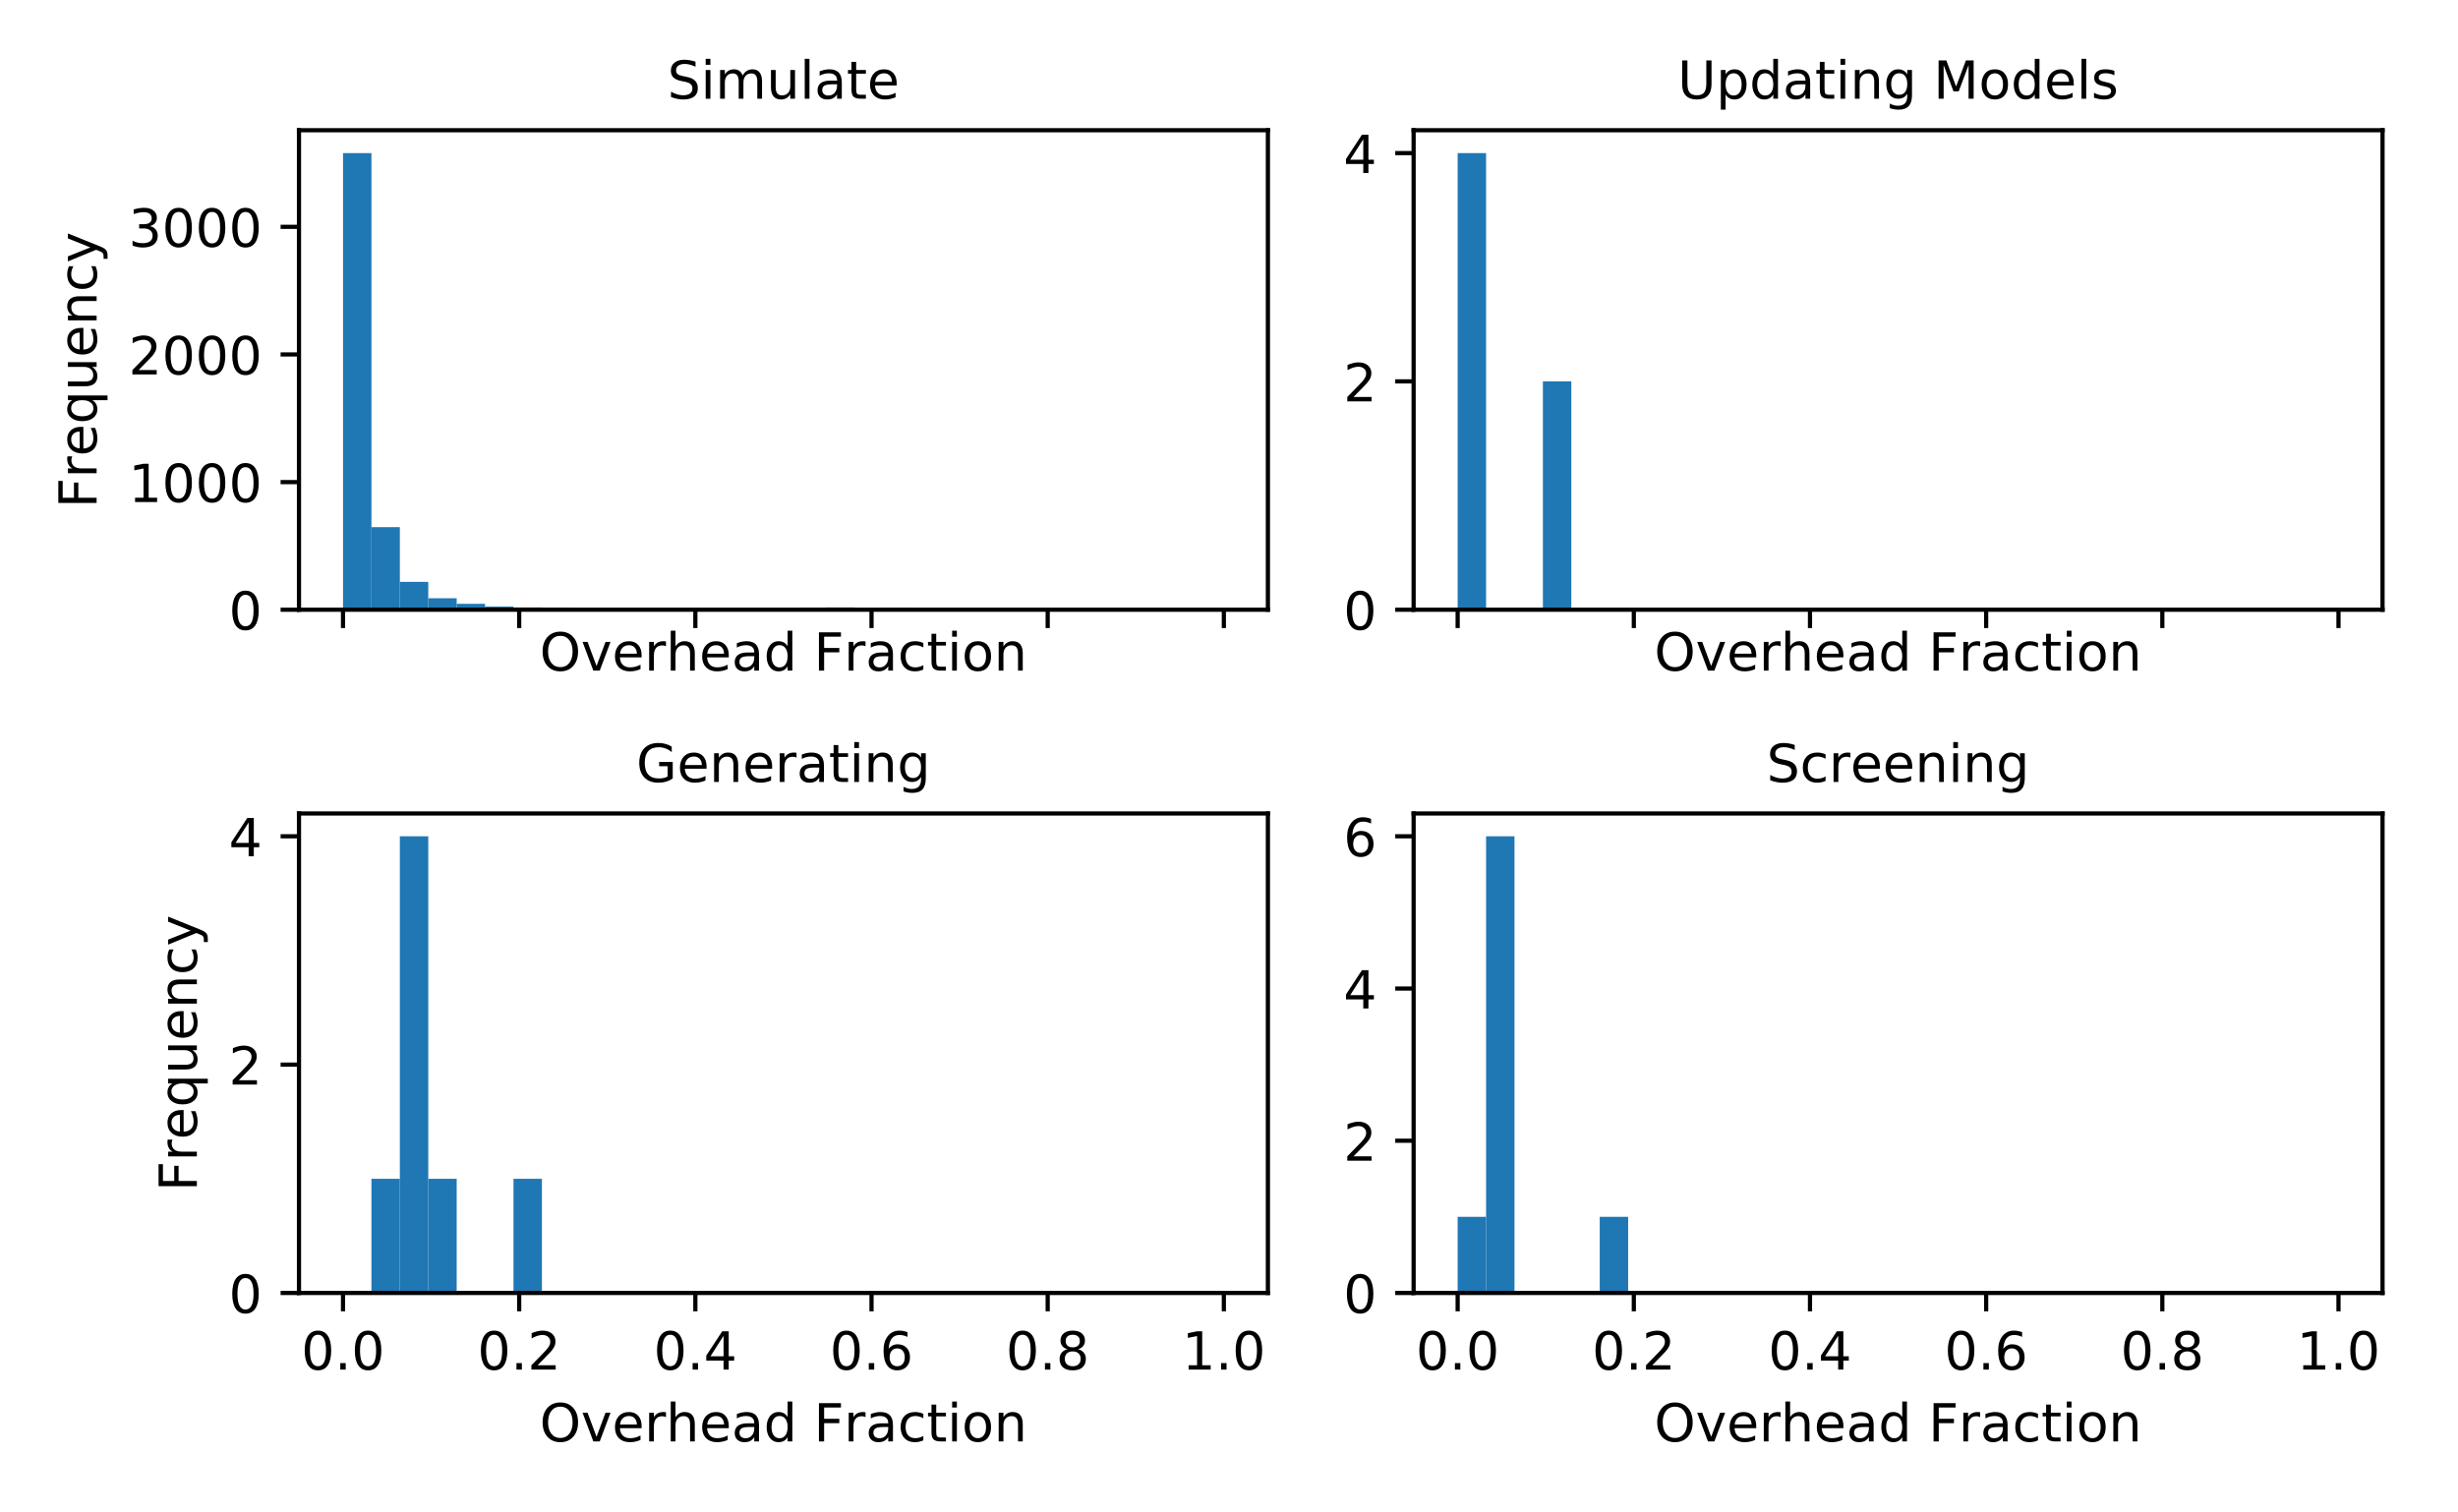<?xml version="1.0" encoding="utf-8" standalone="no"?>
<!DOCTYPE svg PUBLIC "-//W3C//DTD SVG 1.1//EN"
  "http://www.w3.org/Graphics/SVG/1.1/DTD/svg11.dtd">
<!-- Created with matplotlib (https://matplotlib.org/) -->
<svg height="288pt" version="1.1" viewBox="0 0 468 288" width="468pt" xmlns="http://www.w3.org/2000/svg" xmlns:xlink="http://www.w3.org/1999/xlink">
 <defs>
  <style type="text/css">
*{stroke-linecap:butt;stroke-linejoin:round;}
  </style>
 </defs>
 <g id="figure_1">
  <g id="patch_1">
   <path d="M 0 288 
L 468 288 
L 468 0 
L 0 0 
z
" style="fill:#ffffff;"/>
  </g>
  <g id="axes_1">
   <g id="patch_2">
    <path d="M 56.925 116.1 
L 241.406 116.1 
L 241.406 24.8 
L 56.925 24.8 
z
" style="fill:#ffffff;"/>
   </g>
   <g id="patch_3">
    <path clip-path="url(#p3e3c433149)" d="M 65.311 116.1 
L 70.721 116.1 
L 70.721 29.148 
L 65.311 29.148 
z
" style="fill:#1f77b4;"/>
   </g>
   <g id="patch_4">
    <path clip-path="url(#p3e3c433149)" d="M 70.721 116.1 
L 76.131 116.1 
L 76.131 100.377 
L 70.721 100.377 
z
" style="fill:#1f77b4;"/>
   </g>
   <g id="patch_5">
    <path clip-path="url(#p3e3c433149)" d="M 76.131 116.1 
L 81.541 116.1 
L 81.541 110.802 
L 76.131 110.802 
z
" style="fill:#1f77b4;"/>
   </g>
   <g id="patch_6">
    <path clip-path="url(#p3e3c433149)" d="M 81.541 116.1 
L 86.951 116.1 
L 86.951 113.913 
L 81.541 113.913 
z
" style="fill:#1f77b4;"/>
   </g>
   <g id="patch_7">
    <path clip-path="url(#p3e3c433149)" d="M 86.951 116.1 
L 92.361 116.1 
L 92.361 114.982 
L 86.951 114.982 
z
" style="fill:#1f77b4;"/>
   </g>
   <g id="patch_8">
    <path clip-path="url(#p3e3c433149)" d="M 92.361 116.1 
L 97.771 116.1 
L 97.771 115.492 
L 92.361 115.492 
z
" style="fill:#1f77b4;"/>
   </g>
   <g id="patch_9">
    <path clip-path="url(#p3e3c433149)" d="M 97.771 116.1 
L 103.181 116.1 
L 103.181 115.663 
L 97.771 115.663 
z
" style="fill:#1f77b4;"/>
   </g>
   <g id="patch_10">
    <path clip-path="url(#p3e3c433149)" d="M 103.181 116.1 
L 108.591 116.1 
L 108.591 115.711 
L 103.181 115.711 
z
" style="fill:#1f77b4;"/>
   </g>
   <g id="patch_11">
    <path clip-path="url(#p3e3c433149)" d="M 108.591 116.1 
L 114.001 116.1 
L 114.001 115.954 
L 108.591 115.954 
z
" style="fill:#1f77b4;"/>
   </g>
   <g id="patch_12">
    <path clip-path="url(#p3e3c433149)" d="M 114.001 116.1 
L 119.411 116.1 
L 119.411 116.051 
L 114.001 116.051 
z
" style="fill:#1f77b4;"/>
   </g>
   <g id="patch_13">
    <path clip-path="url(#p3e3c433149)" d="M 119.411 116.1 
L 124.821 116.1 
L 124.821 115.881 
L 119.411 115.881 
z
" style="fill:#1f77b4;"/>
   </g>
   <g id="patch_14">
    <path clip-path="url(#p3e3c433149)" d="M 124.821 116.1 
L 130.231 116.1 
L 130.231 115.857 
L 124.821 115.857 
z
" style="fill:#1f77b4;"/>
   </g>
   <g id="patch_15">
    <path clip-path="url(#p3e3c433149)" d="M 130.231 116.1 
L 135.641 116.1 
L 135.641 116.027 
L 130.231 116.027 
z
" style="fill:#1f77b4;"/>
   </g>
   <g id="patch_16">
    <path clip-path="url(#p3e3c433149)" d="M 135.641 116.1 
L 141.051 116.1 
L 141.051 115.93 
L 135.641 115.93 
z
" style="fill:#1f77b4;"/>
   </g>
   <g id="patch_17">
    <path clip-path="url(#p3e3c433149)" d="M 141.051 116.1 
L 146.461 116.1 
L 146.461 115.906 
L 141.051 115.906 
z
" style="fill:#1f77b4;"/>
   </g>
   <g id="patch_18">
    <path clip-path="url(#p3e3c433149)" d="M 146.461 116.1 
L 151.871 116.1 
L 151.871 115.881 
L 146.461 115.881 
z
" style="fill:#1f77b4;"/>
   </g>
   <g id="patch_19">
    <path clip-path="url(#p3e3c433149)" d="M 151.871 116.1 
L 157.281 116.1 
L 157.281 115.735 
L 151.871 115.735 
z
" style="fill:#1f77b4;"/>
   </g>
   <g id="patch_20">
    <path clip-path="url(#p3e3c433149)" d="M 157.281 116.1 
L 162.691 116.1 
L 162.691 115.663 
L 157.281 115.663 
z
" style="fill:#1f77b4;"/>
   </g>
   <g id="patch_21">
    <path clip-path="url(#p3e3c433149)" d="M 162.691 116.1 
L 168.101 116.1 
L 168.101 115.833 
L 162.691 115.833 
z
" style="fill:#1f77b4;"/>
   </g>
   <g id="patch_22">
    <path clip-path="url(#p3e3c433149)" d="M 168.101 116.1 
L 173.511 116.1 
L 173.511 115.784 
L 168.101 115.784 
z
" style="fill:#1f77b4;"/>
   </g>
   <g id="patch_23">
    <path clip-path="url(#p3e3c433149)" d="M 173.511 116.1 
L 178.921 116.1 
L 178.921 116.027 
L 173.511 116.027 
z
" style="fill:#1f77b4;"/>
   </g>
   <g id="patch_24">
    <path clip-path="url(#p3e3c433149)" d="M 178.921 116.1 
L 184.331 116.1 
L 184.331 116.1 
L 178.921 116.1 
z
" style="fill:#1f77b4;"/>
   </g>
   <g id="patch_25">
    <path clip-path="url(#p3e3c433149)" d="M 184.331 116.1 
L 189.741 116.1 
L 189.741 116.076 
L 184.331 116.076 
z
" style="fill:#1f77b4;"/>
   </g>
   <g id="patch_26">
    <path clip-path="url(#p3e3c433149)" d="M 189.741 116.1 
L 195.151 116.1 
L 195.151 116.1 
L 189.741 116.1 
z
" style="fill:#1f77b4;"/>
   </g>
   <g id="patch_27">
    <path clip-path="url(#p3e3c433149)" d="M 195.151 116.1 
L 200.561 116.1 
L 200.561 116.076 
L 195.151 116.076 
z
" style="fill:#1f77b4;"/>
   </g>
   <g id="patch_28">
    <path clip-path="url(#p3e3c433149)" d="M 200.561 116.1 
L 205.971 116.1 
L 205.971 116.027 
L 200.561 116.027 
z
" style="fill:#1f77b4;"/>
   </g>
   <g id="patch_29">
    <path clip-path="url(#p3e3c433149)" d="M 205.971 116.1 
L 211.381 116.1 
L 211.381 116.1 
L 205.971 116.1 
z
" style="fill:#1f77b4;"/>
   </g>
   <g id="patch_30">
    <path clip-path="url(#p3e3c433149)" d="M 211.381 116.1 
L 216.791 116.1 
L 216.791 115.978 
L 211.381 115.978 
z
" style="fill:#1f77b4;"/>
   </g>
   <g id="patch_31">
    <path clip-path="url(#p3e3c433149)" d="M 216.791 116.1 
L 222.201 116.1 
L 222.201 116.1 
L 216.791 116.1 
z
" style="fill:#1f77b4;"/>
   </g>
   <g id="patch_32">
    <path clip-path="url(#p3e3c433149)" d="M 222.201 116.1 
L 227.611 116.1 
L 227.611 116.1 
L 222.201 116.1 
z
" style="fill:#1f77b4;"/>
   </g>
   <g id="patch_33">
    <path clip-path="url(#p3e3c433149)" d="M 227.611 116.1 
L 233.021 116.1 
L 233.021 116.1 
L 227.611 116.1 
z
" style="fill:#1f77b4;"/>
   </g>
   <g id="matplotlib.axis_1">
    <g id="xtick_1">
     <g id="line2d_1">
      <defs>
       <path d="M 0 0 
L 0 3.5 
" id="maf73525354" style="stroke:#000000;stroke-width:0.8;"/>
      </defs>
      <g>
       <use style="stroke:#000000;stroke-width:0.8;" x="65.311" xlink:href="#maf73525354" y="116.1"/>
      </g>
     </g>
    </g>
    <g id="xtick_2">
     <g id="line2d_2">
      <g>
       <use style="stroke:#000000;stroke-width:0.8;" x="98.853" xlink:href="#maf73525354" y="116.1"/>
      </g>
     </g>
    </g>
    <g id="xtick_3">
     <g id="line2d_3">
      <g>
       <use style="stroke:#000000;stroke-width:0.8;" x="132.395" xlink:href="#maf73525354" y="116.1"/>
      </g>
     </g>
    </g>
    <g id="xtick_4">
     <g id="line2d_4">
      <g>
       <use style="stroke:#000000;stroke-width:0.8;" x="165.937" xlink:href="#maf73525354" y="116.1"/>
      </g>
     </g>
    </g>
    <g id="xtick_5">
     <g id="line2d_5">
      <g>
       <use style="stroke:#000000;stroke-width:0.8;" x="199.479" xlink:href="#maf73525354" y="116.1"/>
      </g>
     </g>
    </g>
    <g id="xtick_6">
     <g id="line2d_6">
      <g>
       <use style="stroke:#000000;stroke-width:0.8;" x="233.021" xlink:href="#maf73525354" y="116.1"/>
      </g>
     </g>
    </g>
    <g id="text_1">
     <!-- Overhead Fraction -->
     <defs>
      <path d="M 39.406 66.219 
Q 28.656 66.219 22.328 58.203 
Q 16.016 50.203 16.016 36.375 
Q 16.016 22.609 22.328 14.594 
Q 28.656 6.594 39.406 6.594 
Q 50.141 6.594 56.422 14.594 
Q 62.703 22.609 62.703 36.375 
Q 62.703 50.203 56.422 58.203 
Q 50.141 66.219 39.406 66.219 
z
M 39.406 74.219 
Q 54.734 74.219 63.906 63.938 
Q 73.094 53.656 73.094 36.375 
Q 73.094 19.141 63.906 8.859 
Q 54.734 -1.422 39.406 -1.422 
Q 24.031 -1.422 14.812 8.828 
Q 5.609 19.094 5.609 36.375 
Q 5.609 53.656 14.812 63.938 
Q 24.031 74.219 39.406 74.219 
z
" id="DejaVuSans-79"/>
      <path d="M 2.984 54.688 
L 12.5 54.688 
L 29.594 8.797 
L 46.688 54.688 
L 56.203 54.688 
L 35.688 0 
L 23.484 0 
z
" id="DejaVuSans-118"/>
      <path d="M 56.203 29.594 
L 56.203 25.203 
L 14.891 25.203 
Q 15.484 15.922 20.484 11.062 
Q 25.484 6.203 34.422 6.203 
Q 39.594 6.203 44.453 7.469 
Q 49.312 8.734 54.109 11.281 
L 54.109 2.781 
Q 49.266 0.734 44.188 -0.344 
Q 39.109 -1.422 33.891 -1.422 
Q 20.797 -1.422 13.156 6.188 
Q 5.516 13.812 5.516 26.812 
Q 5.516 40.234 12.766 48.109 
Q 20.016 56 32.328 56 
Q 43.359 56 49.781 48.891 
Q 56.203 41.797 56.203 29.594 
z
M 47.219 32.234 
Q 47.125 39.594 43.094 43.984 
Q 39.062 48.391 32.422 48.391 
Q 24.906 48.391 20.391 44.141 
Q 15.875 39.891 15.188 32.172 
z
" id="DejaVuSans-101"/>
      <path d="M 41.109 46.297 
Q 39.594 47.172 37.812 47.578 
Q 36.031 48 33.891 48 
Q 26.266 48 22.188 43.047 
Q 18.109 38.094 18.109 28.812 
L 18.109 0 
L 9.078 0 
L 9.078 54.688 
L 18.109 54.688 
L 18.109 46.188 
Q 20.953 51.172 25.484 53.578 
Q 30.031 56 36.531 56 
Q 37.453 56 38.578 55.875 
Q 39.703 55.766 41.062 55.516 
z
" id="DejaVuSans-114"/>
      <path d="M 54.891 33.016 
L 54.891 0 
L 45.906 0 
L 45.906 32.719 
Q 45.906 40.484 42.875 44.328 
Q 39.844 48.188 33.797 48.188 
Q 26.516 48.188 22.312 43.547 
Q 18.109 38.922 18.109 30.906 
L 18.109 0 
L 9.078 0 
L 9.078 75.984 
L 18.109 75.984 
L 18.109 46.188 
Q 21.344 51.125 25.703 53.562 
Q 30.078 56 35.797 56 
Q 45.219 56 50.047 50.172 
Q 54.891 44.344 54.891 33.016 
z
" id="DejaVuSans-104"/>
      <path d="M 34.281 27.484 
Q 23.391 27.484 19.188 25 
Q 14.984 22.516 14.984 16.5 
Q 14.984 11.719 18.141 8.906 
Q 21.297 6.109 26.703 6.109 
Q 34.188 6.109 38.703 11.406 
Q 43.219 16.703 43.219 25.484 
L 43.219 27.484 
z
M 52.203 31.203 
L 52.203 0 
L 43.219 0 
L 43.219 8.297 
Q 40.141 3.328 35.547 0.953 
Q 30.953 -1.422 24.312 -1.422 
Q 15.922 -1.422 10.953 3.297 
Q 6 8.016 6 15.922 
Q 6 25.141 12.172 29.828 
Q 18.359 34.516 30.609 34.516 
L 43.219 34.516 
L 43.219 35.406 
Q 43.219 41.609 39.141 45 
Q 35.062 48.391 27.688 48.391 
Q 23 48.391 18.547 47.266 
Q 14.109 46.141 10.016 43.891 
L 10.016 52.203 
Q 14.938 54.109 19.578 55.047 
Q 24.219 56 28.609 56 
Q 40.484 56 46.344 49.844 
Q 52.203 43.703 52.203 31.203 
z
" id="DejaVuSans-97"/>
      <path d="M 45.406 46.391 
L 45.406 75.984 
L 54.391 75.984 
L 54.391 0 
L 45.406 0 
L 45.406 8.203 
Q 42.578 3.328 38.25 0.953 
Q 33.938 -1.422 27.875 -1.422 
Q 17.969 -1.422 11.734 6.484 
Q 5.516 14.406 5.516 27.297 
Q 5.516 40.188 11.734 48.094 
Q 17.969 56 27.875 56 
Q 33.938 56 38.25 53.625 
Q 42.578 51.266 45.406 46.391 
z
M 14.797 27.297 
Q 14.797 17.391 18.875 11.75 
Q 22.953 6.109 30.078 6.109 
Q 37.203 6.109 41.297 11.75 
Q 45.406 17.391 45.406 27.297 
Q 45.406 37.203 41.297 42.844 
Q 37.203 48.484 30.078 48.484 
Q 22.953 48.484 18.875 42.844 
Q 14.797 37.203 14.797 27.297 
z
" id="DejaVuSans-100"/>
      <path id="DejaVuSans-32"/>
      <path d="M 9.812 72.906 
L 51.703 72.906 
L 51.703 64.594 
L 19.672 64.594 
L 19.672 43.109 
L 48.578 43.109 
L 48.578 34.812 
L 19.672 34.812 
L 19.672 0 
L 9.812 0 
z
" id="DejaVuSans-70"/>
      <path d="M 48.781 52.594 
L 48.781 44.188 
Q 44.969 46.297 41.141 47.344 
Q 37.312 48.391 33.406 48.391 
Q 24.656 48.391 19.812 42.844 
Q 14.984 37.312 14.984 27.297 
Q 14.984 17.281 19.812 11.734 
Q 24.656 6.203 33.406 6.203 
Q 37.312 6.203 41.141 7.25 
Q 44.969 8.297 48.781 10.406 
L 48.781 2.094 
Q 45.016 0.344 40.984 -0.531 
Q 36.969 -1.422 32.422 -1.422 
Q 20.062 -1.422 12.781 6.344 
Q 5.516 14.109 5.516 27.297 
Q 5.516 40.672 12.859 48.328 
Q 20.219 56 33.016 56 
Q 37.156 56 41.109 55.141 
Q 45.062 54.297 48.781 52.594 
z
" id="DejaVuSans-99"/>
      <path d="M 18.312 70.219 
L 18.312 54.688 
L 36.812 54.688 
L 36.812 47.703 
L 18.312 47.703 
L 18.312 18.016 
Q 18.312 11.328 20.141 9.422 
Q 21.969 7.516 27.594 7.516 
L 36.812 7.516 
L 36.812 0 
L 27.594 0 
Q 17.188 0 13.234 3.875 
Q 9.281 7.766 9.281 18.016 
L 9.281 47.703 
L 2.688 47.703 
L 2.688 54.688 
L 9.281 54.688 
L 9.281 70.219 
z
" id="DejaVuSans-116"/>
      <path d="M 9.422 54.688 
L 18.406 54.688 
L 18.406 0 
L 9.422 0 
z
M 9.422 75.984 
L 18.406 75.984 
L 18.406 64.594 
L 9.422 64.594 
z
" id="DejaVuSans-105"/>
      <path d="M 30.609 48.391 
Q 23.391 48.391 19.188 42.75 
Q 14.984 37.109 14.984 27.297 
Q 14.984 17.484 19.156 11.844 
Q 23.344 6.203 30.609 6.203 
Q 37.797 6.203 41.984 11.859 
Q 46.188 17.531 46.188 27.297 
Q 46.188 37.016 41.984 42.703 
Q 37.797 48.391 30.609 48.391 
z
M 30.609 56 
Q 42.328 56 49.016 48.375 
Q 55.719 40.766 55.719 27.297 
Q 55.719 13.875 49.016 6.219 
Q 42.328 -1.422 30.609 -1.422 
Q 18.844 -1.422 12.172 6.219 
Q 5.516 13.875 5.516 27.297 
Q 5.516 40.766 12.172 48.375 
Q 18.844 56 30.609 56 
z
" id="DejaVuSans-111"/>
      <path d="M 54.891 33.016 
L 54.891 0 
L 45.906 0 
L 45.906 32.719 
Q 45.906 40.484 42.875 44.328 
Q 39.844 48.188 33.797 48.188 
Q 26.516 48.188 22.312 43.547 
Q 18.109 38.922 18.109 30.906 
L 18.109 0 
L 9.078 0 
L 9.078 54.688 
L 18.109 54.688 
L 18.109 46.188 
Q 21.344 51.125 25.703 53.562 
Q 30.078 56 35.797 56 
Q 45.219 56 50.047 50.172 
Q 54.891 44.344 54.891 33.016 
z
" id="DejaVuSans-110"/>
     </defs>
     <g transform="translate(102.75 127.698)scale(0.1 -0.1)">
      <use xlink:href="#DejaVuSans-79"/>
      <use x="78.711" xlink:href="#DejaVuSans-118"/>
      <use x="137.891" xlink:href="#DejaVuSans-101"/>
      <use x="199.414" xlink:href="#DejaVuSans-114"/>
      <use x="240.512" xlink:href="#DejaVuSans-104"/>
      <use x="303.891" xlink:href="#DejaVuSans-101"/>
      <use x="365.414" xlink:href="#DejaVuSans-97"/>
      <use x="426.693" xlink:href="#DejaVuSans-100"/>
      <use x="490.17" xlink:href="#DejaVuSans-32"/>
      <use x="521.957" xlink:href="#DejaVuSans-70"/>
      <use x="579.367" xlink:href="#DejaVuSans-114"/>
      <use x="620.48" xlink:href="#DejaVuSans-97"/>
      <use x="681.76" xlink:href="#DejaVuSans-99"/>
      <use x="736.74" xlink:href="#DejaVuSans-116"/>
      <use x="775.949" xlink:href="#DejaVuSans-105"/>
      <use x="803.732" xlink:href="#DejaVuSans-111"/>
      <use x="864.914" xlink:href="#DejaVuSans-110"/>
     </g>
    </g>
   </g>
   <g id="matplotlib.axis_2">
    <g id="ytick_1">
     <g id="line2d_7">
      <defs>
       <path d="M 0 0 
L -3.5 0 
" id="me1a83144ea" style="stroke:#000000;stroke-width:0.8;"/>
      </defs>
      <g>
       <use style="stroke:#000000;stroke-width:0.8;" x="56.925" xlink:href="#me1a83144ea" y="116.1"/>
      </g>
     </g>
     <g id="text_2">
      <!-- 0 -->
      <defs>
       <path d="M 31.781 66.406 
Q 24.172 66.406 20.328 58.906 
Q 16.5 51.422 16.5 36.375 
Q 16.5 21.391 20.328 13.891 
Q 24.172 6.391 31.781 6.391 
Q 39.453 6.391 43.281 13.891 
Q 47.125 21.391 47.125 36.375 
Q 47.125 51.422 43.281 58.906 
Q 39.453 66.406 31.781 66.406 
z
M 31.781 74.219 
Q 44.047 74.219 50.516 64.516 
Q 56.984 54.828 56.984 36.375 
Q 56.984 17.969 50.516 8.266 
Q 44.047 -1.422 31.781 -1.422 
Q 19.531 -1.422 13.062 8.266 
Q 6.594 17.969 6.594 36.375 
Q 6.594 54.828 13.062 64.516 
Q 19.531 74.219 31.781 74.219 
z
" id="DejaVuSans-48"/>
      </defs>
      <g transform="translate(43.562 119.899)scale(0.1 -0.1)">
       <use xlink:href="#DejaVuSans-48"/>
      </g>
     </g>
    </g>
    <g id="ytick_2">
     <g id="line2d_8">
      <g>
       <use style="stroke:#000000;stroke-width:0.8;" x="56.925" xlink:href="#me1a83144ea" y="91.798"/>
      </g>
     </g>
     <g id="text_3">
      <!-- 1000 -->
      <defs>
       <path d="M 12.406 8.297 
L 28.516 8.297 
L 28.516 63.922 
L 10.984 60.406 
L 10.984 69.391 
L 28.422 72.906 
L 38.281 72.906 
L 38.281 8.297 
L 54.391 8.297 
L 54.391 0 
L 12.406 0 
z
" id="DejaVuSans-49"/>
      </defs>
      <g transform="translate(24.475 95.597)scale(0.1 -0.1)">
       <use xlink:href="#DejaVuSans-49"/>
       <use x="63.623" xlink:href="#DejaVuSans-48"/>
       <use x="127.246" xlink:href="#DejaVuSans-48"/>
       <use x="190.869" xlink:href="#DejaVuSans-48"/>
      </g>
     </g>
    </g>
    <g id="ytick_3">
     <g id="line2d_9">
      <g>
       <use style="stroke:#000000;stroke-width:0.8;" x="56.925" xlink:href="#me1a83144ea" y="67.496"/>
      </g>
     </g>
     <g id="text_4">
      <!-- 2000 -->
      <defs>
       <path d="M 19.188 8.297 
L 53.609 8.297 
L 53.609 0 
L 7.328 0 
L 7.328 8.297 
Q 12.938 14.109 22.625 23.891 
Q 32.328 33.688 34.812 36.531 
Q 39.547 41.844 41.422 45.531 
Q 43.312 49.219 43.312 52.781 
Q 43.312 58.594 39.234 62.25 
Q 35.156 65.922 28.609 65.922 
Q 23.969 65.922 18.812 64.312 
Q 13.672 62.703 7.812 59.422 
L 7.812 69.391 
Q 13.766 71.781 18.938 73 
Q 24.125 74.219 28.422 74.219 
Q 39.75 74.219 46.484 68.547 
Q 53.219 62.891 53.219 53.422 
Q 53.219 48.922 51.531 44.891 
Q 49.859 40.875 45.406 35.406 
Q 44.188 33.984 37.641 27.219 
Q 31.109 20.453 19.188 8.297 
z
" id="DejaVuSans-50"/>
      </defs>
      <g transform="translate(24.475 71.295)scale(0.1 -0.1)">
       <use xlink:href="#DejaVuSans-50"/>
       <use x="63.623" xlink:href="#DejaVuSans-48"/>
       <use x="127.246" xlink:href="#DejaVuSans-48"/>
       <use x="190.869" xlink:href="#DejaVuSans-48"/>
      </g>
     </g>
    </g>
    <g id="ytick_4">
     <g id="line2d_10">
      <g>
       <use style="stroke:#000000;stroke-width:0.8;" x="56.925" xlink:href="#me1a83144ea" y="43.194"/>
      </g>
     </g>
     <g id="text_5">
      <!-- 3000 -->
      <defs>
       <path d="M 40.578 39.312 
Q 47.656 37.797 51.625 33 
Q 55.609 28.219 55.609 21.188 
Q 55.609 10.406 48.188 4.484 
Q 40.766 -1.422 27.094 -1.422 
Q 22.516 -1.422 17.656 -0.516 
Q 12.797 0.391 7.625 2.203 
L 7.625 11.719 
Q 11.719 9.328 16.594 8.109 
Q 21.484 6.891 26.812 6.891 
Q 36.078 6.891 40.938 10.547 
Q 45.797 14.203 45.797 21.188 
Q 45.797 27.641 41.281 31.266 
Q 36.766 34.906 28.719 34.906 
L 20.219 34.906 
L 20.219 43.016 
L 29.109 43.016 
Q 36.375 43.016 40.234 45.922 
Q 44.094 48.828 44.094 54.297 
Q 44.094 59.906 40.109 62.906 
Q 36.141 65.922 28.719 65.922 
Q 24.656 65.922 20.016 65.031 
Q 15.375 64.156 9.812 62.312 
L 9.812 71.094 
Q 15.438 72.656 20.344 73.438 
Q 25.25 74.219 29.594 74.219 
Q 40.828 74.219 47.359 69.109 
Q 53.906 64.016 53.906 55.328 
Q 53.906 49.266 50.438 45.094 
Q 46.969 40.922 40.578 39.312 
z
" id="DejaVuSans-51"/>
      </defs>
      <g transform="translate(24.475 46.993)scale(0.1 -0.1)">
       <use xlink:href="#DejaVuSans-51"/>
       <use x="63.623" xlink:href="#DejaVuSans-48"/>
       <use x="127.246" xlink:href="#DejaVuSans-48"/>
       <use x="190.869" xlink:href="#DejaVuSans-48"/>
      </g>
     </g>
    </g>
    <g id="text_6">
     <!-- Frequency -->
     <defs>
      <path d="M 14.797 27.297 
Q 14.797 17.391 18.875 11.75 
Q 22.953 6.109 30.078 6.109 
Q 37.203 6.109 41.297 11.75 
Q 45.406 17.391 45.406 27.297 
Q 45.406 37.203 41.297 42.844 
Q 37.203 48.484 30.078 48.484 
Q 22.953 48.484 18.875 42.844 
Q 14.797 37.203 14.797 27.297 
z
M 45.406 8.203 
Q 42.578 3.328 38.25 0.953 
Q 33.938 -1.422 27.875 -1.422 
Q 17.969 -1.422 11.734 6.484 
Q 5.516 14.406 5.516 27.297 
Q 5.516 40.188 11.734 48.094 
Q 17.969 56 27.875 56 
Q 33.938 56 38.25 53.625 
Q 42.578 51.266 45.406 46.391 
L 45.406 54.688 
L 54.391 54.688 
L 54.391 -20.797 
L 45.406 -20.797 
z
" id="DejaVuSans-113"/>
      <path d="M 8.5 21.578 
L 8.5 54.688 
L 17.484 54.688 
L 17.484 21.922 
Q 17.484 14.156 20.5 10.266 
Q 23.531 6.391 29.594 6.391 
Q 36.859 6.391 41.078 11.031 
Q 45.312 15.672 45.312 23.688 
L 45.312 54.688 
L 54.297 54.688 
L 54.297 0 
L 45.312 0 
L 45.312 8.406 
Q 42.047 3.422 37.719 1 
Q 33.406 -1.422 27.688 -1.422 
Q 18.266 -1.422 13.375 4.438 
Q 8.5 10.297 8.5 21.578 
z
M 31.109 56 
z
" id="DejaVuSans-117"/>
      <path d="M 32.172 -5.078 
Q 28.375 -14.844 24.75 -17.812 
Q 21.141 -20.797 15.094 -20.797 
L 7.906 -20.797 
L 7.906 -13.281 
L 13.188 -13.281 
Q 16.891 -13.281 18.938 -11.516 
Q 21 -9.766 23.484 -3.219 
L 25.094 0.875 
L 2.984 54.688 
L 12.5 54.688 
L 29.594 11.922 
L 46.688 54.688 
L 56.203 54.688 
z
" id="DejaVuSans-121"/>
     </defs>
     <g transform="translate(18.395 96.748)rotate(-90)scale(0.1 -0.1)">
      <use xlink:href="#DejaVuSans-70"/>
      <use x="57.41" xlink:href="#DejaVuSans-114"/>
      <use x="98.492" xlink:href="#DejaVuSans-101"/>
      <use x="160.016" xlink:href="#DejaVuSans-113"/>
      <use x="223.492" xlink:href="#DejaVuSans-117"/>
      <use x="286.871" xlink:href="#DejaVuSans-101"/>
      <use x="348.395" xlink:href="#DejaVuSans-110"/>
      <use x="411.773" xlink:href="#DejaVuSans-99"/>
      <use x="466.754" xlink:href="#DejaVuSans-121"/>
     </g>
    </g>
   </g>
   <g id="patch_34">
    <path d="M 56.925 116.1 
L 56.925 24.8 
" style="fill:none;stroke:#000000;stroke-linecap:square;stroke-linejoin:miter;stroke-width:0.8;"/>
   </g>
   <g id="patch_35">
    <path d="M 241.406 116.1 
L 241.406 24.8 
" style="fill:none;stroke:#000000;stroke-linecap:square;stroke-linejoin:miter;stroke-width:0.8;"/>
   </g>
   <g id="patch_36">
    <path d="M 56.925 116.1 
L 241.406 116.1 
" style="fill:none;stroke:#000000;stroke-linecap:square;stroke-linejoin:miter;stroke-width:0.8;"/>
   </g>
   <g id="patch_37">
    <path d="M 56.925 24.8 
L 241.406 24.8 
" style="fill:none;stroke:#000000;stroke-linecap:square;stroke-linejoin:miter;stroke-width:0.8;"/>
   </g>
   <g id="text_7">
    <!-- Simulate -->
    <defs>
     <path d="M 53.516 70.516 
L 53.516 60.891 
Q 47.906 63.578 42.922 64.891 
Q 37.938 66.219 33.297 66.219 
Q 25.25 66.219 20.875 63.094 
Q 16.5 59.969 16.5 54.203 
Q 16.5 49.359 19.406 46.891 
Q 22.312 44.438 30.422 42.922 
L 36.375 41.703 
Q 47.406 39.594 52.656 34.297 
Q 57.906 29 57.906 20.125 
Q 57.906 9.516 50.797 4.047 
Q 43.703 -1.422 29.984 -1.422 
Q 24.812 -1.422 18.969 -0.25 
Q 13.141 0.922 6.891 3.219 
L 6.891 13.375 
Q 12.891 10.016 18.656 8.297 
Q 24.422 6.594 29.984 6.594 
Q 38.422 6.594 43.016 9.906 
Q 47.609 13.234 47.609 19.391 
Q 47.609 24.75 44.312 27.781 
Q 41.016 30.812 33.5 32.328 
L 27.484 33.5 
Q 16.453 35.688 11.516 40.375 
Q 6.594 45.062 6.594 53.422 
Q 6.594 63.094 13.406 68.656 
Q 20.219 74.219 32.172 74.219 
Q 37.312 74.219 42.625 73.281 
Q 47.953 72.359 53.516 70.516 
z
" id="DejaVuSans-83"/>
     <path d="M 52 44.188 
Q 55.375 50.25 60.062 53.125 
Q 64.75 56 71.094 56 
Q 79.641 56 84.281 50.016 
Q 88.922 44.047 88.922 33.016 
L 88.922 0 
L 79.891 0 
L 79.891 32.719 
Q 79.891 40.578 77.094 44.375 
Q 74.312 48.188 68.609 48.188 
Q 61.625 48.188 57.562 43.547 
Q 53.516 38.922 53.516 30.906 
L 53.516 0 
L 44.484 0 
L 44.484 32.719 
Q 44.484 40.625 41.703 44.406 
Q 38.922 48.188 33.109 48.188 
Q 26.219 48.188 22.156 43.531 
Q 18.109 38.875 18.109 30.906 
L 18.109 0 
L 9.078 0 
L 9.078 54.688 
L 18.109 54.688 
L 18.109 46.188 
Q 21.188 51.219 25.484 53.609 
Q 29.781 56 35.688 56 
Q 41.656 56 45.828 52.969 
Q 50 49.953 52 44.188 
z
" id="DejaVuSans-109"/>
     <path d="M 9.422 75.984 
L 18.406 75.984 
L 18.406 0 
L 9.422 0 
z
" id="DejaVuSans-108"/>
    </defs>
    <g transform="translate(127.073 18.8)scale(0.1 -0.1)">
     <use xlink:href="#DejaVuSans-83"/>
     <use x="63.477" xlink:href="#DejaVuSans-105"/>
     <use x="91.26" xlink:href="#DejaVuSans-109"/>
     <use x="188.672" xlink:href="#DejaVuSans-117"/>
     <use x="252.051" xlink:href="#DejaVuSans-108"/>
     <use x="279.834" xlink:href="#DejaVuSans-97"/>
     <use x="341.113" xlink:href="#DejaVuSans-116"/>
     <use x="380.322" xlink:href="#DejaVuSans-101"/>
    </g>
   </g>
  </g>
  <g id="axes_2">
   <g id="patch_38">
    <path d="M 269.15 116.1 
L 453.631 116.1 
L 453.631 24.8 
L 269.15 24.8 
z
" style="fill:#ffffff;"/>
   </g>
   <g id="patch_39">
    <path clip-path="url(#pb44d5fba83)" d="M 277.536 116.1 
L 282.946 116.1 
L 282.946 29.148 
L 277.536 29.148 
z
" style="fill:#1f77b4;"/>
   </g>
   <g id="patch_40">
    <path clip-path="url(#pb44d5fba83)" d="M 282.946 116.1 
L 288.356 116.1 
L 288.356 116.1 
L 282.946 116.1 
z
" style="fill:#1f77b4;"/>
   </g>
   <g id="patch_41">
    <path clip-path="url(#pb44d5fba83)" d="M 288.356 116.1 
L 293.766 116.1 
L 293.766 116.1 
L 288.356 116.1 
z
" style="fill:#1f77b4;"/>
   </g>
   <g id="patch_42">
    <path clip-path="url(#pb44d5fba83)" d="M 293.766 116.1 
L 299.176 116.1 
L 299.176 72.624 
L 293.766 72.624 
z
" style="fill:#1f77b4;"/>
   </g>
   <g id="patch_43">
    <path clip-path="url(#pb44d5fba83)" d="M 299.176 116.1 
L 304.586 116.1 
L 304.586 116.1 
L 299.176 116.1 
z
" style="fill:#1f77b4;"/>
   </g>
   <g id="patch_44">
    <path clip-path="url(#pb44d5fba83)" d="M 304.586 116.1 
L 309.996 116.1 
L 309.996 116.1 
L 304.586 116.1 
z
" style="fill:#1f77b4;"/>
   </g>
   <g id="patch_45">
    <path clip-path="url(#pb44d5fba83)" d="M 309.996 116.1 
L 315.406 116.1 
L 315.406 116.1 
L 309.996 116.1 
z
" style="fill:#1f77b4;"/>
   </g>
   <g id="patch_46">
    <path clip-path="url(#pb44d5fba83)" d="M 315.406 116.1 
L 320.816 116.1 
L 320.816 116.1 
L 315.406 116.1 
z
" style="fill:#1f77b4;"/>
   </g>
   <g id="patch_47">
    <path clip-path="url(#pb44d5fba83)" d="M 320.816 116.1 
L 326.226 116.1 
L 326.226 116.1 
L 320.816 116.1 
z
" style="fill:#1f77b4;"/>
   </g>
   <g id="patch_48">
    <path clip-path="url(#pb44d5fba83)" d="M 326.226 116.1 
L 331.636 116.1 
L 331.636 116.1 
L 326.226 116.1 
z
" style="fill:#1f77b4;"/>
   </g>
   <g id="patch_49">
    <path clip-path="url(#pb44d5fba83)" d="M 331.636 116.1 
L 337.046 116.1 
L 337.046 116.1 
L 331.636 116.1 
z
" style="fill:#1f77b4;"/>
   </g>
   <g id="patch_50">
    <path clip-path="url(#pb44d5fba83)" d="M 337.046 116.1 
L 342.456 116.1 
L 342.456 116.1 
L 337.046 116.1 
z
" style="fill:#1f77b4;"/>
   </g>
   <g id="patch_51">
    <path clip-path="url(#pb44d5fba83)" d="M 342.456 116.1 
L 347.866 116.1 
L 347.866 116.1 
L 342.456 116.1 
z
" style="fill:#1f77b4;"/>
   </g>
   <g id="patch_52">
    <path clip-path="url(#pb44d5fba83)" d="M 347.866 116.1 
L 353.276 116.1 
L 353.276 116.1 
L 347.866 116.1 
z
" style="fill:#1f77b4;"/>
   </g>
   <g id="patch_53">
    <path clip-path="url(#pb44d5fba83)" d="M 353.276 116.1 
L 358.686 116.1 
L 358.686 116.1 
L 353.276 116.1 
z
" style="fill:#1f77b4;"/>
   </g>
   <g id="patch_54">
    <path clip-path="url(#pb44d5fba83)" d="M 358.686 116.1 
L 364.096 116.1 
L 364.096 116.1 
L 358.686 116.1 
z
" style="fill:#1f77b4;"/>
   </g>
   <g id="patch_55">
    <path clip-path="url(#pb44d5fba83)" d="M 364.096 116.1 
L 369.506 116.1 
L 369.506 116.1 
L 364.096 116.1 
z
" style="fill:#1f77b4;"/>
   </g>
   <g id="patch_56">
    <path clip-path="url(#pb44d5fba83)" d="M 369.506 116.1 
L 374.916 116.1 
L 374.916 116.1 
L 369.506 116.1 
z
" style="fill:#1f77b4;"/>
   </g>
   <g id="patch_57">
    <path clip-path="url(#pb44d5fba83)" d="M 374.916 116.1 
L 380.326 116.1 
L 380.326 116.1 
L 374.916 116.1 
z
" style="fill:#1f77b4;"/>
   </g>
   <g id="patch_58">
    <path clip-path="url(#pb44d5fba83)" d="M 380.326 116.1 
L 385.736 116.1 
L 385.736 116.1 
L 380.326 116.1 
z
" style="fill:#1f77b4;"/>
   </g>
   <g id="patch_59">
    <path clip-path="url(#pb44d5fba83)" d="M 385.736 116.1 
L 391.146 116.1 
L 391.146 116.1 
L 385.736 116.1 
z
" style="fill:#1f77b4;"/>
   </g>
   <g id="patch_60">
    <path clip-path="url(#pb44d5fba83)" d="M 391.146 116.1 
L 396.556 116.1 
L 396.556 116.1 
L 391.146 116.1 
z
" style="fill:#1f77b4;"/>
   </g>
   <g id="patch_61">
    <path clip-path="url(#pb44d5fba83)" d="M 396.556 116.1 
L 401.966 116.1 
L 401.966 116.1 
L 396.556 116.1 
z
" style="fill:#1f77b4;"/>
   </g>
   <g id="patch_62">
    <path clip-path="url(#pb44d5fba83)" d="M 401.966 116.1 
L 407.376 116.1 
L 407.376 116.1 
L 401.966 116.1 
z
" style="fill:#1f77b4;"/>
   </g>
   <g id="patch_63">
    <path clip-path="url(#pb44d5fba83)" d="M 407.376 116.1 
L 412.786 116.1 
L 412.786 116.1 
L 407.376 116.1 
z
" style="fill:#1f77b4;"/>
   </g>
   <g id="patch_64">
    <path clip-path="url(#pb44d5fba83)" d="M 412.786 116.1 
L 418.196 116.1 
L 418.196 116.1 
L 412.786 116.1 
z
" style="fill:#1f77b4;"/>
   </g>
   <g id="patch_65">
    <path clip-path="url(#pb44d5fba83)" d="M 418.196 116.1 
L 423.606 116.1 
L 423.606 116.1 
L 418.196 116.1 
z
" style="fill:#1f77b4;"/>
   </g>
   <g id="patch_66">
    <path clip-path="url(#pb44d5fba83)" d="M 423.606 116.1 
L 429.016 116.1 
L 429.016 116.1 
L 423.606 116.1 
z
" style="fill:#1f77b4;"/>
   </g>
   <g id="patch_67">
    <path clip-path="url(#pb44d5fba83)" d="M 429.016 116.1 
L 434.426 116.1 
L 434.426 116.1 
L 429.016 116.1 
z
" style="fill:#1f77b4;"/>
   </g>
   <g id="patch_68">
    <path clip-path="url(#pb44d5fba83)" d="M 434.426 116.1 
L 439.836 116.1 
L 439.836 116.1 
L 434.426 116.1 
z
" style="fill:#1f77b4;"/>
   </g>
   <g id="patch_69">
    <path clip-path="url(#pb44d5fba83)" d="M 439.836 116.1 
L 445.246 116.1 
L 445.246 116.1 
L 439.836 116.1 
z
" style="fill:#1f77b4;"/>
   </g>
   <g id="matplotlib.axis_3">
    <g id="xtick_7">
     <g id="line2d_11">
      <g>
       <use style="stroke:#000000;stroke-width:0.8;" x="277.536" xlink:href="#maf73525354" y="116.1"/>
      </g>
     </g>
    </g>
    <g id="xtick_8">
     <g id="line2d_12">
      <g>
       <use style="stroke:#000000;stroke-width:0.8;" x="311.078" xlink:href="#maf73525354" y="116.1"/>
      </g>
     </g>
    </g>
    <g id="xtick_9">
     <g id="line2d_13">
      <g>
       <use style="stroke:#000000;stroke-width:0.8;" x="344.62" xlink:href="#maf73525354" y="116.1"/>
      </g>
     </g>
    </g>
    <g id="xtick_10">
     <g id="line2d_14">
      <g>
       <use style="stroke:#000000;stroke-width:0.8;" x="378.162" xlink:href="#maf73525354" y="116.1"/>
      </g>
     </g>
    </g>
    <g id="xtick_11">
     <g id="line2d_15">
      <g>
       <use style="stroke:#000000;stroke-width:0.8;" x="411.704" xlink:href="#maf73525354" y="116.1"/>
      </g>
     </g>
    </g>
    <g id="xtick_12">
     <g id="line2d_16">
      <g>
       <use style="stroke:#000000;stroke-width:0.8;" x="445.246" xlink:href="#maf73525354" y="116.1"/>
      </g>
     </g>
    </g>
    <g id="text_8">
     <!-- Overhead Fraction -->
     <g transform="translate(314.975 127.698)scale(0.1 -0.1)">
      <use xlink:href="#DejaVuSans-79"/>
      <use x="78.711" xlink:href="#DejaVuSans-118"/>
      <use x="137.891" xlink:href="#DejaVuSans-101"/>
      <use x="199.414" xlink:href="#DejaVuSans-114"/>
      <use x="240.512" xlink:href="#DejaVuSans-104"/>
      <use x="303.891" xlink:href="#DejaVuSans-101"/>
      <use x="365.414" xlink:href="#DejaVuSans-97"/>
      <use x="426.693" xlink:href="#DejaVuSans-100"/>
      <use x="490.17" xlink:href="#DejaVuSans-32"/>
      <use x="521.957" xlink:href="#DejaVuSans-70"/>
      <use x="579.367" xlink:href="#DejaVuSans-114"/>
      <use x="620.48" xlink:href="#DejaVuSans-97"/>
      <use x="681.76" xlink:href="#DejaVuSans-99"/>
      <use x="736.74" xlink:href="#DejaVuSans-116"/>
      <use x="775.949" xlink:href="#DejaVuSans-105"/>
      <use x="803.732" xlink:href="#DejaVuSans-111"/>
      <use x="864.914" xlink:href="#DejaVuSans-110"/>
     </g>
    </g>
   </g>
   <g id="matplotlib.axis_4">
    <g id="ytick_5">
     <g id="line2d_17">
      <g>
       <use style="stroke:#000000;stroke-width:0.8;" x="269.15" xlink:href="#me1a83144ea" y="116.1"/>
      </g>
     </g>
     <g id="text_9">
      <!-- 0 -->
      <g transform="translate(255.787 119.899)scale(0.1 -0.1)">
       <use xlink:href="#DejaVuSans-48"/>
      </g>
     </g>
    </g>
    <g id="ytick_6">
     <g id="line2d_18">
      <g>
       <use style="stroke:#000000;stroke-width:0.8;" x="269.15" xlink:href="#me1a83144ea" y="72.624"/>
      </g>
     </g>
     <g id="text_10">
      <!-- 2 -->
      <g transform="translate(255.787 76.423)scale(0.1 -0.1)">
       <use xlink:href="#DejaVuSans-50"/>
      </g>
     </g>
    </g>
    <g id="ytick_7">
     <g id="line2d_19">
      <g>
       <use style="stroke:#000000;stroke-width:0.8;" x="269.15" xlink:href="#me1a83144ea" y="29.148"/>
      </g>
     </g>
     <g id="text_11">
      <!-- 4 -->
      <defs>
       <path d="M 37.797 64.312 
L 12.891 25.391 
L 37.797 25.391 
z
M 35.203 72.906 
L 47.609 72.906 
L 47.609 25.391 
L 58.016 25.391 
L 58.016 17.188 
L 47.609 17.188 
L 47.609 0 
L 37.797 0 
L 37.797 17.188 
L 4.891 17.188 
L 4.891 26.703 
z
" id="DejaVuSans-52"/>
      </defs>
      <g transform="translate(255.787 32.947)scale(0.1 -0.1)">
       <use xlink:href="#DejaVuSans-52"/>
      </g>
     </g>
    </g>
   </g>
   <g id="patch_70">
    <path d="M 269.15 116.1 
L 269.15 24.8 
" style="fill:none;stroke:#000000;stroke-linecap:square;stroke-linejoin:miter;stroke-width:0.8;"/>
   </g>
   <g id="patch_71">
    <path d="M 453.631 116.1 
L 453.631 24.8 
" style="fill:none;stroke:#000000;stroke-linecap:square;stroke-linejoin:miter;stroke-width:0.8;"/>
   </g>
   <g id="patch_72">
    <path d="M 269.15 116.1 
L 453.631 116.1 
" style="fill:none;stroke:#000000;stroke-linecap:square;stroke-linejoin:miter;stroke-width:0.8;"/>
   </g>
   <g id="patch_73">
    <path d="M 269.15 24.8 
L 453.631 24.8 
" style="fill:none;stroke:#000000;stroke-linecap:square;stroke-linejoin:miter;stroke-width:0.8;"/>
   </g>
   <g id="text_12">
    <!-- Updating Models -->
    <defs>
     <path d="M 8.688 72.906 
L 18.609 72.906 
L 18.609 28.609 
Q 18.609 16.891 22.844 11.734 
Q 27.094 6.594 36.625 6.594 
Q 46.094 6.594 50.344 11.734 
Q 54.594 16.891 54.594 28.609 
L 54.594 72.906 
L 64.5 72.906 
L 64.5 27.391 
Q 64.5 13.141 57.438 5.859 
Q 50.391 -1.422 36.625 -1.422 
Q 22.797 -1.422 15.734 5.859 
Q 8.688 13.141 8.688 27.391 
z
" id="DejaVuSans-85"/>
     <path d="M 18.109 8.203 
L 18.109 -20.797 
L 9.078 -20.797 
L 9.078 54.688 
L 18.109 54.688 
L 18.109 46.391 
Q 20.953 51.266 25.266 53.625 
Q 29.594 56 35.594 56 
Q 45.562 56 51.781 48.094 
Q 58.016 40.188 58.016 27.297 
Q 58.016 14.406 51.781 6.484 
Q 45.562 -1.422 35.594 -1.422 
Q 29.594 -1.422 25.266 0.953 
Q 20.953 3.328 18.109 8.203 
z
M 48.688 27.297 
Q 48.688 37.203 44.609 42.844 
Q 40.531 48.484 33.406 48.484 
Q 26.266 48.484 22.188 42.844 
Q 18.109 37.203 18.109 27.297 
Q 18.109 17.391 22.188 11.75 
Q 26.266 6.109 33.406 6.109 
Q 40.531 6.109 44.609 11.75 
Q 48.688 17.391 48.688 27.297 
z
" id="DejaVuSans-112"/>
     <path d="M 45.406 27.984 
Q 45.406 37.75 41.375 43.109 
Q 37.359 48.484 30.078 48.484 
Q 22.859 48.484 18.828 43.109 
Q 14.797 37.75 14.797 27.984 
Q 14.797 18.266 18.828 12.891 
Q 22.859 7.516 30.078 7.516 
Q 37.359 7.516 41.375 12.891 
Q 45.406 18.266 45.406 27.984 
z
M 54.391 6.781 
Q 54.391 -7.172 48.188 -13.984 
Q 42 -20.797 29.203 -20.797 
Q 24.469 -20.797 20.266 -20.094 
Q 16.062 -19.391 12.109 -17.922 
L 12.109 -9.188 
Q 16.062 -11.328 19.922 -12.344 
Q 23.781 -13.375 27.781 -13.375 
Q 36.625 -13.375 41.016 -8.766 
Q 45.406 -4.156 45.406 5.172 
L 45.406 9.625 
Q 42.625 4.781 38.281 2.391 
Q 33.938 0 27.875 0 
Q 17.828 0 11.672 7.656 
Q 5.516 15.328 5.516 27.984 
Q 5.516 40.672 11.672 48.328 
Q 17.828 56 27.875 56 
Q 33.938 56 38.281 53.609 
Q 42.625 51.219 45.406 46.391 
L 45.406 54.688 
L 54.391 54.688 
z
" id="DejaVuSans-103"/>
     <path d="M 9.812 72.906 
L 24.516 72.906 
L 43.109 23.297 
L 61.812 72.906 
L 76.516 72.906 
L 76.516 0 
L 66.891 0 
L 66.891 64.016 
L 48.094 14.016 
L 38.188 14.016 
L 19.391 64.016 
L 19.391 0 
L 9.812 0 
z
" id="DejaVuSans-77"/>
     <path d="M 44.281 53.078 
L 44.281 44.578 
Q 40.484 46.531 36.375 47.5 
Q 32.281 48.484 27.875 48.484 
Q 21.188 48.484 17.844 46.438 
Q 14.5 44.391 14.5 40.281 
Q 14.5 37.156 16.891 35.375 
Q 19.281 33.594 26.516 31.984 
L 29.594 31.297 
Q 39.156 29.25 43.188 25.516 
Q 47.219 21.781 47.219 15.094 
Q 47.219 7.469 41.188 3.016 
Q 35.156 -1.422 24.609 -1.422 
Q 20.219 -1.422 15.453 -0.562 
Q 10.688 0.297 5.422 2 
L 5.422 11.281 
Q 10.406 8.688 15.234 7.391 
Q 20.062 6.109 24.812 6.109 
Q 31.156 6.109 34.562 8.281 
Q 37.984 10.453 37.984 14.406 
Q 37.984 18.062 35.516 20.016 
Q 33.062 21.969 24.703 23.781 
L 21.578 24.516 
Q 13.234 26.266 9.516 29.906 
Q 5.812 33.547 5.812 39.891 
Q 5.812 47.609 11.281 51.797 
Q 16.75 56 26.812 56 
Q 31.781 56 36.172 55.266 
Q 40.578 54.547 44.281 53.078 
z
" id="DejaVuSans-115"/>
    </defs>
    <g transform="translate(319.42 18.8)scale(0.1 -0.1)">
     <use xlink:href="#DejaVuSans-85"/>
     <use x="73.193" xlink:href="#DejaVuSans-112"/>
     <use x="136.67" xlink:href="#DejaVuSans-100"/>
     <use x="200.146" xlink:href="#DejaVuSans-97"/>
     <use x="261.426" xlink:href="#DejaVuSans-116"/>
     <use x="300.635" xlink:href="#DejaVuSans-105"/>
     <use x="328.418" xlink:href="#DejaVuSans-110"/>
     <use x="391.797" xlink:href="#DejaVuSans-103"/>
     <use x="455.273" xlink:href="#DejaVuSans-32"/>
     <use x="487.061" xlink:href="#DejaVuSans-77"/>
     <use x="573.34" xlink:href="#DejaVuSans-111"/>
     <use x="634.521" xlink:href="#DejaVuSans-100"/>
     <use x="697.998" xlink:href="#DejaVuSans-101"/>
     <use x="759.521" xlink:href="#DejaVuSans-108"/>
     <use x="787.305" xlink:href="#DejaVuSans-115"/>
    </g>
   </g>
  </g>
  <g id="axes_3">
   <g id="patch_74">
    <path d="M 56.925 246.2 
L 241.406 246.2 
L 241.406 154.9 
L 56.925 154.9 
z
" style="fill:#ffffff;"/>
   </g>
   <g id="patch_75">
    <path clip-path="url(#pf65d62ed21)" d="M 65.311 246.2 
L 70.721 246.2 
L 70.721 246.2 
L 65.311 246.2 
z
" style="fill:#1f77b4;"/>
   </g>
   <g id="patch_76">
    <path clip-path="url(#pf65d62ed21)" d="M 70.721 246.2 
L 76.131 246.2 
L 76.131 224.462 
L 70.721 224.462 
z
" style="fill:#1f77b4;"/>
   </g>
   <g id="patch_77">
    <path clip-path="url(#pf65d62ed21)" d="M 76.131 246.2 
L 81.541 246.2 
L 81.541 159.248 
L 76.131 159.248 
z
" style="fill:#1f77b4;"/>
   </g>
   <g id="patch_78">
    <path clip-path="url(#pf65d62ed21)" d="M 81.541 246.2 
L 86.951 246.2 
L 86.951 224.462 
L 81.541 224.462 
z
" style="fill:#1f77b4;"/>
   </g>
   <g id="patch_79">
    <path clip-path="url(#pf65d62ed21)" d="M 86.951 246.2 
L 92.361 246.2 
L 92.361 246.2 
L 86.951 246.2 
z
" style="fill:#1f77b4;"/>
   </g>
   <g id="patch_80">
    <path clip-path="url(#pf65d62ed21)" d="M 92.361 246.2 
L 97.771 246.2 
L 97.771 246.2 
L 92.361 246.2 
z
" style="fill:#1f77b4;"/>
   </g>
   <g id="patch_81">
    <path clip-path="url(#pf65d62ed21)" d="M 97.771 246.2 
L 103.181 246.2 
L 103.181 224.462 
L 97.771 224.462 
z
" style="fill:#1f77b4;"/>
   </g>
   <g id="patch_82">
    <path clip-path="url(#pf65d62ed21)" d="M 103.181 246.2 
L 108.591 246.2 
L 108.591 246.2 
L 103.181 246.2 
z
" style="fill:#1f77b4;"/>
   </g>
   <g id="patch_83">
    <path clip-path="url(#pf65d62ed21)" d="M 108.591 246.2 
L 114.001 246.2 
L 114.001 246.2 
L 108.591 246.2 
z
" style="fill:#1f77b4;"/>
   </g>
   <g id="patch_84">
    <path clip-path="url(#pf65d62ed21)" d="M 114.001 246.2 
L 119.411 246.2 
L 119.411 246.2 
L 114.001 246.2 
z
" style="fill:#1f77b4;"/>
   </g>
   <g id="patch_85">
    <path clip-path="url(#pf65d62ed21)" d="M 119.411 246.2 
L 124.821 246.2 
L 124.821 246.2 
L 119.411 246.2 
z
" style="fill:#1f77b4;"/>
   </g>
   <g id="patch_86">
    <path clip-path="url(#pf65d62ed21)" d="M 124.821 246.2 
L 130.231 246.2 
L 130.231 246.2 
L 124.821 246.2 
z
" style="fill:#1f77b4;"/>
   </g>
   <g id="patch_87">
    <path clip-path="url(#pf65d62ed21)" d="M 130.231 246.2 
L 135.641 246.2 
L 135.641 246.2 
L 130.231 246.2 
z
" style="fill:#1f77b4;"/>
   </g>
   <g id="patch_88">
    <path clip-path="url(#pf65d62ed21)" d="M 135.641 246.2 
L 141.051 246.2 
L 141.051 246.2 
L 135.641 246.2 
z
" style="fill:#1f77b4;"/>
   </g>
   <g id="patch_89">
    <path clip-path="url(#pf65d62ed21)" d="M 141.051 246.2 
L 146.461 246.2 
L 146.461 246.2 
L 141.051 246.2 
z
" style="fill:#1f77b4;"/>
   </g>
   <g id="patch_90">
    <path clip-path="url(#pf65d62ed21)" d="M 146.461 246.2 
L 151.871 246.2 
L 151.871 246.2 
L 146.461 246.2 
z
" style="fill:#1f77b4;"/>
   </g>
   <g id="patch_91">
    <path clip-path="url(#pf65d62ed21)" d="M 151.871 246.2 
L 157.281 246.2 
L 157.281 246.2 
L 151.871 246.2 
z
" style="fill:#1f77b4;"/>
   </g>
   <g id="patch_92">
    <path clip-path="url(#pf65d62ed21)" d="M 157.281 246.2 
L 162.691 246.2 
L 162.691 246.2 
L 157.281 246.2 
z
" style="fill:#1f77b4;"/>
   </g>
   <g id="patch_93">
    <path clip-path="url(#pf65d62ed21)" d="M 162.691 246.2 
L 168.101 246.2 
L 168.101 246.2 
L 162.691 246.2 
z
" style="fill:#1f77b4;"/>
   </g>
   <g id="patch_94">
    <path clip-path="url(#pf65d62ed21)" d="M 168.101 246.2 
L 173.511 246.2 
L 173.511 246.2 
L 168.101 246.2 
z
" style="fill:#1f77b4;"/>
   </g>
   <g id="patch_95">
    <path clip-path="url(#pf65d62ed21)" d="M 173.511 246.2 
L 178.921 246.2 
L 178.921 246.2 
L 173.511 246.2 
z
" style="fill:#1f77b4;"/>
   </g>
   <g id="patch_96">
    <path clip-path="url(#pf65d62ed21)" d="M 178.921 246.2 
L 184.331 246.2 
L 184.331 246.2 
L 178.921 246.2 
z
" style="fill:#1f77b4;"/>
   </g>
   <g id="patch_97">
    <path clip-path="url(#pf65d62ed21)" d="M 184.331 246.2 
L 189.741 246.2 
L 189.741 246.2 
L 184.331 246.2 
z
" style="fill:#1f77b4;"/>
   </g>
   <g id="patch_98">
    <path clip-path="url(#pf65d62ed21)" d="M 189.741 246.2 
L 195.151 246.2 
L 195.151 246.2 
L 189.741 246.2 
z
" style="fill:#1f77b4;"/>
   </g>
   <g id="patch_99">
    <path clip-path="url(#pf65d62ed21)" d="M 195.151 246.2 
L 200.561 246.2 
L 200.561 246.2 
L 195.151 246.2 
z
" style="fill:#1f77b4;"/>
   </g>
   <g id="patch_100">
    <path clip-path="url(#pf65d62ed21)" d="M 200.561 246.2 
L 205.971 246.2 
L 205.971 246.2 
L 200.561 246.2 
z
" style="fill:#1f77b4;"/>
   </g>
   <g id="patch_101">
    <path clip-path="url(#pf65d62ed21)" d="M 205.971 246.2 
L 211.381 246.2 
L 211.381 246.2 
L 205.971 246.2 
z
" style="fill:#1f77b4;"/>
   </g>
   <g id="patch_102">
    <path clip-path="url(#pf65d62ed21)" d="M 211.381 246.2 
L 216.791 246.2 
L 216.791 246.2 
L 211.381 246.2 
z
" style="fill:#1f77b4;"/>
   </g>
   <g id="patch_103">
    <path clip-path="url(#pf65d62ed21)" d="M 216.791 246.2 
L 222.201 246.2 
L 222.201 246.2 
L 216.791 246.2 
z
" style="fill:#1f77b4;"/>
   </g>
   <g id="patch_104">
    <path clip-path="url(#pf65d62ed21)" d="M 222.201 246.2 
L 227.611 246.2 
L 227.611 246.2 
L 222.201 246.2 
z
" style="fill:#1f77b4;"/>
   </g>
   <g id="patch_105">
    <path clip-path="url(#pf65d62ed21)" d="M 227.611 246.2 
L 233.021 246.2 
L 233.021 246.2 
L 227.611 246.2 
z
" style="fill:#1f77b4;"/>
   </g>
   <g id="matplotlib.axis_5">
    <g id="xtick_13">
     <g id="line2d_20">
      <g>
       <use style="stroke:#000000;stroke-width:0.8;" x="65.311" xlink:href="#maf73525354" y="246.2"/>
      </g>
     </g>
     <g id="text_13">
      <!-- 0.0 -->
      <defs>
       <path d="M 10.688 12.406 
L 21 12.406 
L 21 0 
L 10.688 0 
z
" id="DejaVuSans-46"/>
      </defs>
      <g transform="translate(57.359 260.798)scale(0.1 -0.1)">
       <use xlink:href="#DejaVuSans-48"/>
       <use x="63.623" xlink:href="#DejaVuSans-46"/>
       <use x="95.41" xlink:href="#DejaVuSans-48"/>
      </g>
     </g>
    </g>
    <g id="xtick_14">
     <g id="line2d_21">
      <g>
       <use style="stroke:#000000;stroke-width:0.8;" x="98.853" xlink:href="#maf73525354" y="246.2"/>
      </g>
     </g>
     <g id="text_14">
      <!-- 0.2 -->
      <g transform="translate(90.901 260.798)scale(0.1 -0.1)">
       <use xlink:href="#DejaVuSans-48"/>
       <use x="63.623" xlink:href="#DejaVuSans-46"/>
       <use x="95.41" xlink:href="#DejaVuSans-50"/>
      </g>
     </g>
    </g>
    <g id="xtick_15">
     <g id="line2d_22">
      <g>
       <use style="stroke:#000000;stroke-width:0.8;" x="132.395" xlink:href="#maf73525354" y="246.2"/>
      </g>
     </g>
     <g id="text_15">
      <!-- 0.4 -->
      <g transform="translate(124.443 260.798)scale(0.1 -0.1)">
       <use xlink:href="#DejaVuSans-48"/>
       <use x="63.623" xlink:href="#DejaVuSans-46"/>
       <use x="95.41" xlink:href="#DejaVuSans-52"/>
      </g>
     </g>
    </g>
    <g id="xtick_16">
     <g id="line2d_23">
      <g>
       <use style="stroke:#000000;stroke-width:0.8;" x="165.937" xlink:href="#maf73525354" y="246.2"/>
      </g>
     </g>
     <g id="text_16">
      <!-- 0.6 -->
      <defs>
       <path d="M 33.016 40.375 
Q 26.375 40.375 22.484 35.828 
Q 18.609 31.297 18.609 23.391 
Q 18.609 15.531 22.484 10.953 
Q 26.375 6.391 33.016 6.391 
Q 39.656 6.391 43.531 10.953 
Q 47.406 15.531 47.406 23.391 
Q 47.406 31.297 43.531 35.828 
Q 39.656 40.375 33.016 40.375 
z
M 52.594 71.297 
L 52.594 62.312 
Q 48.875 64.062 45.094 64.984 
Q 41.312 65.922 37.594 65.922 
Q 27.828 65.922 22.672 59.328 
Q 17.531 52.734 16.797 39.406 
Q 19.672 43.656 24.016 45.922 
Q 28.375 48.188 33.594 48.188 
Q 44.578 48.188 50.953 41.516 
Q 57.328 34.859 57.328 23.391 
Q 57.328 12.156 50.688 5.359 
Q 44.047 -1.422 33.016 -1.422 
Q 20.359 -1.422 13.672 8.266 
Q 6.984 17.969 6.984 36.375 
Q 6.984 53.656 15.188 63.938 
Q 23.391 74.219 37.203 74.219 
Q 40.922 74.219 44.703 73.484 
Q 48.484 72.75 52.594 71.297 
z
" id="DejaVuSans-54"/>
      </defs>
      <g transform="translate(157.985 260.798)scale(0.1 -0.1)">
       <use xlink:href="#DejaVuSans-48"/>
       <use x="63.623" xlink:href="#DejaVuSans-46"/>
       <use x="95.41" xlink:href="#DejaVuSans-54"/>
      </g>
     </g>
    </g>
    <g id="xtick_17">
     <g id="line2d_24">
      <g>
       <use style="stroke:#000000;stroke-width:0.8;" x="199.479" xlink:href="#maf73525354" y="246.2"/>
      </g>
     </g>
     <g id="text_17">
      <!-- 0.8 -->
      <defs>
       <path d="M 31.781 34.625 
Q 24.75 34.625 20.719 30.859 
Q 16.703 27.094 16.703 20.516 
Q 16.703 13.922 20.719 10.156 
Q 24.75 6.391 31.781 6.391 
Q 38.812 6.391 42.859 10.172 
Q 46.922 13.969 46.922 20.516 
Q 46.922 27.094 42.891 30.859 
Q 38.875 34.625 31.781 34.625 
z
M 21.922 38.812 
Q 15.578 40.375 12.031 44.719 
Q 8.5 49.078 8.5 55.328 
Q 8.5 64.062 14.719 69.141 
Q 20.953 74.219 31.781 74.219 
Q 42.672 74.219 48.875 69.141 
Q 55.078 64.062 55.078 55.328 
Q 55.078 49.078 51.531 44.719 
Q 48 40.375 41.703 38.812 
Q 48.828 37.156 52.797 32.312 
Q 56.781 27.484 56.781 20.516 
Q 56.781 9.906 50.312 4.234 
Q 43.844 -1.422 31.781 -1.422 
Q 19.734 -1.422 13.25 4.234 
Q 6.781 9.906 6.781 20.516 
Q 6.781 27.484 10.781 32.312 
Q 14.797 37.156 21.922 38.812 
z
M 18.312 54.391 
Q 18.312 48.734 21.844 45.562 
Q 25.391 42.391 31.781 42.391 
Q 38.141 42.391 41.719 45.562 
Q 45.312 48.734 45.312 54.391 
Q 45.312 60.062 41.719 63.234 
Q 38.141 66.406 31.781 66.406 
Q 25.391 66.406 21.844 63.234 
Q 18.312 60.062 18.312 54.391 
z
" id="DejaVuSans-56"/>
      </defs>
      <g transform="translate(191.527 260.798)scale(0.1 -0.1)">
       <use xlink:href="#DejaVuSans-48"/>
       <use x="63.623" xlink:href="#DejaVuSans-46"/>
       <use x="95.41" xlink:href="#DejaVuSans-56"/>
      </g>
     </g>
    </g>
    <g id="xtick_18">
     <g id="line2d_25">
      <g>
       <use style="stroke:#000000;stroke-width:0.8;" x="233.021" xlink:href="#maf73525354" y="246.2"/>
      </g>
     </g>
     <g id="text_18">
      <!-- 1.0 -->
      <g transform="translate(225.069 260.798)scale(0.1 -0.1)">
       <use xlink:href="#DejaVuSans-49"/>
       <use x="63.623" xlink:href="#DejaVuSans-46"/>
       <use x="95.41" xlink:href="#DejaVuSans-48"/>
      </g>
     </g>
    </g>
    <g id="text_19">
     <!-- Overhead Fraction -->
     <g transform="translate(102.75 274.477)scale(0.1 -0.1)">
      <use xlink:href="#DejaVuSans-79"/>
      <use x="78.711" xlink:href="#DejaVuSans-118"/>
      <use x="137.891" xlink:href="#DejaVuSans-101"/>
      <use x="199.414" xlink:href="#DejaVuSans-114"/>
      <use x="240.512" xlink:href="#DejaVuSans-104"/>
      <use x="303.891" xlink:href="#DejaVuSans-101"/>
      <use x="365.414" xlink:href="#DejaVuSans-97"/>
      <use x="426.693" xlink:href="#DejaVuSans-100"/>
      <use x="490.17" xlink:href="#DejaVuSans-32"/>
      <use x="521.957" xlink:href="#DejaVuSans-70"/>
      <use x="579.367" xlink:href="#DejaVuSans-114"/>
      <use x="620.48" xlink:href="#DejaVuSans-97"/>
      <use x="681.76" xlink:href="#DejaVuSans-99"/>
      <use x="736.74" xlink:href="#DejaVuSans-116"/>
      <use x="775.949" xlink:href="#DejaVuSans-105"/>
      <use x="803.732" xlink:href="#DejaVuSans-111"/>
      <use x="864.914" xlink:href="#DejaVuSans-110"/>
     </g>
    </g>
   </g>
   <g id="matplotlib.axis_6">
    <g id="ytick_8">
     <g id="line2d_26">
      <g>
       <use style="stroke:#000000;stroke-width:0.8;" x="56.925" xlink:href="#me1a83144ea" y="246.2"/>
      </g>
     </g>
     <g id="text_20">
      <!-- 0 -->
      <g transform="translate(43.562 249.999)scale(0.1 -0.1)">
       <use xlink:href="#DejaVuSans-48"/>
      </g>
     </g>
    </g>
    <g id="ytick_9">
     <g id="line2d_27">
      <g>
       <use style="stroke:#000000;stroke-width:0.8;" x="56.925" xlink:href="#me1a83144ea" y="202.724"/>
      </g>
     </g>
     <g id="text_21">
      <!-- 2 -->
      <g transform="translate(43.562 206.523)scale(0.1 -0.1)">
       <use xlink:href="#DejaVuSans-50"/>
      </g>
     </g>
    </g>
    <g id="ytick_10">
     <g id="line2d_28">
      <g>
       <use style="stroke:#000000;stroke-width:0.8;" x="56.925" xlink:href="#me1a83144ea" y="159.248"/>
      </g>
     </g>
     <g id="text_22">
      <!-- 4 -->
      <g transform="translate(43.562 163.047)scale(0.1 -0.1)">
       <use xlink:href="#DejaVuSans-52"/>
      </g>
     </g>
    </g>
    <g id="text_23">
     <!-- Frequency -->
     <g transform="translate(37.483 226.848)rotate(-90)scale(0.1 -0.1)">
      <use xlink:href="#DejaVuSans-70"/>
      <use x="57.41" xlink:href="#DejaVuSans-114"/>
      <use x="98.492" xlink:href="#DejaVuSans-101"/>
      <use x="160.016" xlink:href="#DejaVuSans-113"/>
      <use x="223.492" xlink:href="#DejaVuSans-117"/>
      <use x="286.871" xlink:href="#DejaVuSans-101"/>
      <use x="348.395" xlink:href="#DejaVuSans-110"/>
      <use x="411.773" xlink:href="#DejaVuSans-99"/>
      <use x="466.754" xlink:href="#DejaVuSans-121"/>
     </g>
    </g>
   </g>
   <g id="patch_106">
    <path d="M 56.925 246.2 
L 56.925 154.9 
" style="fill:none;stroke:#000000;stroke-linecap:square;stroke-linejoin:miter;stroke-width:0.8;"/>
   </g>
   <g id="patch_107">
    <path d="M 241.406 246.2 
L 241.406 154.9 
" style="fill:none;stroke:#000000;stroke-linecap:square;stroke-linejoin:miter;stroke-width:0.8;"/>
   </g>
   <g id="patch_108">
    <path d="M 56.925 246.2 
L 241.406 246.2 
" style="fill:none;stroke:#000000;stroke-linecap:square;stroke-linejoin:miter;stroke-width:0.8;"/>
   </g>
   <g id="patch_109">
    <path d="M 56.925 154.9 
L 241.406 154.9 
" style="fill:none;stroke:#000000;stroke-linecap:square;stroke-linejoin:miter;stroke-width:0.8;"/>
   </g>
   <g id="text_24">
    <!-- Generating -->
    <defs>
     <path d="M 59.516 10.406 
L 59.516 29.984 
L 43.406 29.984 
L 43.406 38.094 
L 69.281 38.094 
L 69.281 6.781 
Q 63.578 2.734 56.688 0.656 
Q 49.812 -1.422 42 -1.422 
Q 24.906 -1.422 15.25 8.562 
Q 5.609 18.562 5.609 36.375 
Q 5.609 54.25 15.25 64.234 
Q 24.906 74.219 42 74.219 
Q 49.125 74.219 55.547 72.453 
Q 61.969 70.703 67.391 67.281 
L 67.391 56.781 
Q 61.922 61.422 55.766 63.766 
Q 49.609 66.109 42.828 66.109 
Q 29.438 66.109 22.719 58.641 
Q 16.016 51.172 16.016 36.375 
Q 16.016 21.625 22.719 14.156 
Q 29.438 6.688 42.828 6.688 
Q 48.047 6.688 52.141 7.594 
Q 56.25 8.5 59.516 10.406 
z
" id="DejaVuSans-71"/>
    </defs>
    <g transform="translate(121.158 148.9)scale(0.1 -0.1)">
     <use xlink:href="#DejaVuSans-71"/>
     <use x="77.49" xlink:href="#DejaVuSans-101"/>
     <use x="139.014" xlink:href="#DejaVuSans-110"/>
     <use x="202.393" xlink:href="#DejaVuSans-101"/>
     <use x="263.916" xlink:href="#DejaVuSans-114"/>
     <use x="305.029" xlink:href="#DejaVuSans-97"/>
     <use x="366.309" xlink:href="#DejaVuSans-116"/>
     <use x="405.518" xlink:href="#DejaVuSans-105"/>
     <use x="433.301" xlink:href="#DejaVuSans-110"/>
     <use x="496.68" xlink:href="#DejaVuSans-103"/>
    </g>
   </g>
  </g>
  <g id="axes_4">
   <g id="patch_110">
    <path d="M 269.15 246.2 
L 453.631 246.2 
L 453.631 154.9 
L 269.15 154.9 
z
" style="fill:#ffffff;"/>
   </g>
   <g id="patch_111">
    <path clip-path="url(#p858b6bff95)" d="M 277.536 246.2 
L 282.946 246.2 
L 282.946 231.708 
L 277.536 231.708 
z
" style="fill:#1f77b4;"/>
   </g>
   <g id="patch_112">
    <path clip-path="url(#p858b6bff95)" d="M 282.946 246.2 
L 288.356 246.2 
L 288.356 159.248 
L 282.946 159.248 
z
" style="fill:#1f77b4;"/>
   </g>
   <g id="patch_113">
    <path clip-path="url(#p858b6bff95)" d="M 288.356 246.2 
L 293.766 246.2 
L 293.766 246.2 
L 288.356 246.2 
z
" style="fill:#1f77b4;"/>
   </g>
   <g id="patch_114">
    <path clip-path="url(#p858b6bff95)" d="M 293.766 246.2 
L 299.176 246.2 
L 299.176 246.2 
L 293.766 246.2 
z
" style="fill:#1f77b4;"/>
   </g>
   <g id="patch_115">
    <path clip-path="url(#p858b6bff95)" d="M 299.176 246.2 
L 304.586 246.2 
L 304.586 246.2 
L 299.176 246.2 
z
" style="fill:#1f77b4;"/>
   </g>
   <g id="patch_116">
    <path clip-path="url(#p858b6bff95)" d="M 304.586 246.2 
L 309.996 246.2 
L 309.996 231.708 
L 304.586 231.708 
z
" style="fill:#1f77b4;"/>
   </g>
   <g id="patch_117">
    <path clip-path="url(#p858b6bff95)" d="M 309.996 246.2 
L 315.406 246.2 
L 315.406 246.2 
L 309.996 246.2 
z
" style="fill:#1f77b4;"/>
   </g>
   <g id="patch_118">
    <path clip-path="url(#p858b6bff95)" d="M 315.406 246.2 
L 320.816 246.2 
L 320.816 246.2 
L 315.406 246.2 
z
" style="fill:#1f77b4;"/>
   </g>
   <g id="patch_119">
    <path clip-path="url(#p858b6bff95)" d="M 320.816 246.2 
L 326.226 246.2 
L 326.226 246.2 
L 320.816 246.2 
z
" style="fill:#1f77b4;"/>
   </g>
   <g id="patch_120">
    <path clip-path="url(#p858b6bff95)" d="M 326.226 246.2 
L 331.636 246.2 
L 331.636 246.2 
L 326.226 246.2 
z
" style="fill:#1f77b4;"/>
   </g>
   <g id="patch_121">
    <path clip-path="url(#p858b6bff95)" d="M 331.636 246.2 
L 337.046 246.2 
L 337.046 246.2 
L 331.636 246.2 
z
" style="fill:#1f77b4;"/>
   </g>
   <g id="patch_122">
    <path clip-path="url(#p858b6bff95)" d="M 337.046 246.2 
L 342.456 246.2 
L 342.456 246.2 
L 337.046 246.2 
z
" style="fill:#1f77b4;"/>
   </g>
   <g id="patch_123">
    <path clip-path="url(#p858b6bff95)" d="M 342.456 246.2 
L 347.866 246.2 
L 347.866 246.2 
L 342.456 246.2 
z
" style="fill:#1f77b4;"/>
   </g>
   <g id="patch_124">
    <path clip-path="url(#p858b6bff95)" d="M 347.866 246.2 
L 353.276 246.2 
L 353.276 246.2 
L 347.866 246.2 
z
" style="fill:#1f77b4;"/>
   </g>
   <g id="patch_125">
    <path clip-path="url(#p858b6bff95)" d="M 353.276 246.2 
L 358.686 246.2 
L 358.686 246.2 
L 353.276 246.2 
z
" style="fill:#1f77b4;"/>
   </g>
   <g id="patch_126">
    <path clip-path="url(#p858b6bff95)" d="M 358.686 246.2 
L 364.096 246.2 
L 364.096 246.2 
L 358.686 246.2 
z
" style="fill:#1f77b4;"/>
   </g>
   <g id="patch_127">
    <path clip-path="url(#p858b6bff95)" d="M 364.096 246.2 
L 369.506 246.2 
L 369.506 246.2 
L 364.096 246.2 
z
" style="fill:#1f77b4;"/>
   </g>
   <g id="patch_128">
    <path clip-path="url(#p858b6bff95)" d="M 369.506 246.2 
L 374.916 246.2 
L 374.916 246.2 
L 369.506 246.2 
z
" style="fill:#1f77b4;"/>
   </g>
   <g id="patch_129">
    <path clip-path="url(#p858b6bff95)" d="M 374.916 246.2 
L 380.326 246.2 
L 380.326 246.2 
L 374.916 246.2 
z
" style="fill:#1f77b4;"/>
   </g>
   <g id="patch_130">
    <path clip-path="url(#p858b6bff95)" d="M 380.326 246.2 
L 385.736 246.2 
L 385.736 246.2 
L 380.326 246.2 
z
" style="fill:#1f77b4;"/>
   </g>
   <g id="patch_131">
    <path clip-path="url(#p858b6bff95)" d="M 385.736 246.2 
L 391.146 246.2 
L 391.146 246.2 
L 385.736 246.2 
z
" style="fill:#1f77b4;"/>
   </g>
   <g id="patch_132">
    <path clip-path="url(#p858b6bff95)" d="M 391.146 246.2 
L 396.556 246.2 
L 396.556 246.2 
L 391.146 246.2 
z
" style="fill:#1f77b4;"/>
   </g>
   <g id="patch_133">
    <path clip-path="url(#p858b6bff95)" d="M 396.556 246.2 
L 401.966 246.2 
L 401.966 246.2 
L 396.556 246.2 
z
" style="fill:#1f77b4;"/>
   </g>
   <g id="patch_134">
    <path clip-path="url(#p858b6bff95)" d="M 401.966 246.2 
L 407.376 246.2 
L 407.376 246.2 
L 401.966 246.2 
z
" style="fill:#1f77b4;"/>
   </g>
   <g id="patch_135">
    <path clip-path="url(#p858b6bff95)" d="M 407.376 246.2 
L 412.786 246.2 
L 412.786 246.2 
L 407.376 246.2 
z
" style="fill:#1f77b4;"/>
   </g>
   <g id="patch_136">
    <path clip-path="url(#p858b6bff95)" d="M 412.786 246.2 
L 418.196 246.2 
L 418.196 246.2 
L 412.786 246.2 
z
" style="fill:#1f77b4;"/>
   </g>
   <g id="patch_137">
    <path clip-path="url(#p858b6bff95)" d="M 418.196 246.2 
L 423.606 246.2 
L 423.606 246.2 
L 418.196 246.2 
z
" style="fill:#1f77b4;"/>
   </g>
   <g id="patch_138">
    <path clip-path="url(#p858b6bff95)" d="M 423.606 246.2 
L 429.016 246.2 
L 429.016 246.2 
L 423.606 246.2 
z
" style="fill:#1f77b4;"/>
   </g>
   <g id="patch_139">
    <path clip-path="url(#p858b6bff95)" d="M 429.016 246.2 
L 434.426 246.2 
L 434.426 246.2 
L 429.016 246.2 
z
" style="fill:#1f77b4;"/>
   </g>
   <g id="patch_140">
    <path clip-path="url(#p858b6bff95)" d="M 434.426 246.2 
L 439.836 246.2 
L 439.836 246.2 
L 434.426 246.2 
z
" style="fill:#1f77b4;"/>
   </g>
   <g id="patch_141">
    <path clip-path="url(#p858b6bff95)" d="M 439.836 246.2 
L 445.246 246.2 
L 445.246 246.2 
L 439.836 246.2 
z
" style="fill:#1f77b4;"/>
   </g>
   <g id="matplotlib.axis_7">
    <g id="xtick_19">
     <g id="line2d_29">
      <g>
       <use style="stroke:#000000;stroke-width:0.8;" x="277.536" xlink:href="#maf73525354" y="246.2"/>
      </g>
     </g>
     <g id="text_25">
      <!-- 0.0 -->
      <g transform="translate(269.584 260.798)scale(0.1 -0.1)">
       <use xlink:href="#DejaVuSans-48"/>
       <use x="63.623" xlink:href="#DejaVuSans-46"/>
       <use x="95.41" xlink:href="#DejaVuSans-48"/>
      </g>
     </g>
    </g>
    <g id="xtick_20">
     <g id="line2d_30">
      <g>
       <use style="stroke:#000000;stroke-width:0.8;" x="311.078" xlink:href="#maf73525354" y="246.2"/>
      </g>
     </g>
     <g id="text_26">
      <!-- 0.2 -->
      <g transform="translate(303.126 260.798)scale(0.1 -0.1)">
       <use xlink:href="#DejaVuSans-48"/>
       <use x="63.623" xlink:href="#DejaVuSans-46"/>
       <use x="95.41" xlink:href="#DejaVuSans-50"/>
      </g>
     </g>
    </g>
    <g id="xtick_21">
     <g id="line2d_31">
      <g>
       <use style="stroke:#000000;stroke-width:0.8;" x="344.62" xlink:href="#maf73525354" y="246.2"/>
      </g>
     </g>
     <g id="text_27">
      <!-- 0.4 -->
      <g transform="translate(336.668 260.798)scale(0.1 -0.1)">
       <use xlink:href="#DejaVuSans-48"/>
       <use x="63.623" xlink:href="#DejaVuSans-46"/>
       <use x="95.41" xlink:href="#DejaVuSans-52"/>
      </g>
     </g>
    </g>
    <g id="xtick_22">
     <g id="line2d_32">
      <g>
       <use style="stroke:#000000;stroke-width:0.8;" x="378.162" xlink:href="#maf73525354" y="246.2"/>
      </g>
     </g>
     <g id="text_28">
      <!-- 0.6 -->
      <g transform="translate(370.21 260.798)scale(0.1 -0.1)">
       <use xlink:href="#DejaVuSans-48"/>
       <use x="63.623" xlink:href="#DejaVuSans-46"/>
       <use x="95.41" xlink:href="#DejaVuSans-54"/>
      </g>
     </g>
    </g>
    <g id="xtick_23">
     <g id="line2d_33">
      <g>
       <use style="stroke:#000000;stroke-width:0.8;" x="411.704" xlink:href="#maf73525354" y="246.2"/>
      </g>
     </g>
     <g id="text_29">
      <!-- 0.8 -->
      <g transform="translate(403.752 260.798)scale(0.1 -0.1)">
       <use xlink:href="#DejaVuSans-48"/>
       <use x="63.623" xlink:href="#DejaVuSans-46"/>
       <use x="95.41" xlink:href="#DejaVuSans-56"/>
      </g>
     </g>
    </g>
    <g id="xtick_24">
     <g id="line2d_34">
      <g>
       <use style="stroke:#000000;stroke-width:0.8;" x="445.246" xlink:href="#maf73525354" y="246.2"/>
      </g>
     </g>
     <g id="text_30">
      <!-- 1.0 -->
      <g transform="translate(437.294 260.798)scale(0.1 -0.1)">
       <use xlink:href="#DejaVuSans-49"/>
       <use x="63.623" xlink:href="#DejaVuSans-46"/>
       <use x="95.41" xlink:href="#DejaVuSans-48"/>
      </g>
     </g>
    </g>
    <g id="text_31">
     <!-- Overhead Fraction -->
     <g transform="translate(314.975 274.477)scale(0.1 -0.1)">
      <use xlink:href="#DejaVuSans-79"/>
      <use x="78.711" xlink:href="#DejaVuSans-118"/>
      <use x="137.891" xlink:href="#DejaVuSans-101"/>
      <use x="199.414" xlink:href="#DejaVuSans-114"/>
      <use x="240.512" xlink:href="#DejaVuSans-104"/>
      <use x="303.891" xlink:href="#DejaVuSans-101"/>
      <use x="365.414" xlink:href="#DejaVuSans-97"/>
      <use x="426.693" xlink:href="#DejaVuSans-100"/>
      <use x="490.17" xlink:href="#DejaVuSans-32"/>
      <use x="521.957" xlink:href="#DejaVuSans-70"/>
      <use x="579.367" xlink:href="#DejaVuSans-114"/>
      <use x="620.48" xlink:href="#DejaVuSans-97"/>
      <use x="681.76" xlink:href="#DejaVuSans-99"/>
      <use x="736.74" xlink:href="#DejaVuSans-116"/>
      <use x="775.949" xlink:href="#DejaVuSans-105"/>
      <use x="803.732" xlink:href="#DejaVuSans-111"/>
      <use x="864.914" xlink:href="#DejaVuSans-110"/>
     </g>
    </g>
   </g>
   <g id="matplotlib.axis_8">
    <g id="ytick_11">
     <g id="line2d_35">
      <g>
       <use style="stroke:#000000;stroke-width:0.8;" x="269.15" xlink:href="#me1a83144ea" y="246.2"/>
      </g>
     </g>
     <g id="text_32">
      <!-- 0 -->
      <g transform="translate(255.787 249.999)scale(0.1 -0.1)">
       <use xlink:href="#DejaVuSans-48"/>
      </g>
     </g>
    </g>
    <g id="ytick_12">
     <g id="line2d_36">
      <g>
       <use style="stroke:#000000;stroke-width:0.8;" x="269.15" xlink:href="#me1a83144ea" y="217.216"/>
      </g>
     </g>
     <g id="text_33">
      <!-- 2 -->
      <g transform="translate(255.787 221.015)scale(0.1 -0.1)">
       <use xlink:href="#DejaVuSans-50"/>
      </g>
     </g>
    </g>
    <g id="ytick_13">
     <g id="line2d_37">
      <g>
       <use style="stroke:#000000;stroke-width:0.8;" x="269.15" xlink:href="#me1a83144ea" y="188.232"/>
      </g>
     </g>
     <g id="text_34">
      <!-- 4 -->
      <g transform="translate(255.787 192.031)scale(0.1 -0.1)">
       <use xlink:href="#DejaVuSans-52"/>
      </g>
     </g>
    </g>
    <g id="ytick_14">
     <g id="line2d_38">
      <g>
       <use style="stroke:#000000;stroke-width:0.8;" x="269.15" xlink:href="#me1a83144ea" y="159.248"/>
      </g>
     </g>
     <g id="text_35">
      <!-- 6 -->
      <g transform="translate(255.787 163.047)scale(0.1 -0.1)">
       <use xlink:href="#DejaVuSans-54"/>
      </g>
     </g>
    </g>
   </g>
   <g id="patch_142">
    <path d="M 269.15 246.2 
L 269.15 154.9 
" style="fill:none;stroke:#000000;stroke-linecap:square;stroke-linejoin:miter;stroke-width:0.8;"/>
   </g>
   <g id="patch_143">
    <path d="M 453.631 246.2 
L 453.631 154.9 
" style="fill:none;stroke:#000000;stroke-linecap:square;stroke-linejoin:miter;stroke-width:0.8;"/>
   </g>
   <g id="patch_144">
    <path d="M 269.15 246.2 
L 453.631 246.2 
" style="fill:none;stroke:#000000;stroke-linecap:square;stroke-linejoin:miter;stroke-width:0.8;"/>
   </g>
   <g id="patch_145">
    <path d="M 269.15 154.9 
L 453.631 154.9 
" style="fill:none;stroke:#000000;stroke-linecap:square;stroke-linejoin:miter;stroke-width:0.8;"/>
   </g>
   <g id="text_36">
    <!-- Screening -->
    <g transform="translate(336.359 148.9)scale(0.1 -0.1)">
     <use xlink:href="#DejaVuSans-83"/>
     <use x="63.477" xlink:href="#DejaVuSans-99"/>
     <use x="118.457" xlink:href="#DejaVuSans-114"/>
     <use x="159.539" xlink:href="#DejaVuSans-101"/>
     <use x="221.062" xlink:href="#DejaVuSans-101"/>
     <use x="282.586" xlink:href="#DejaVuSans-110"/>
     <use x="345.965" xlink:href="#DejaVuSans-105"/>
     <use x="373.748" xlink:href="#DejaVuSans-110"/>
     <use x="437.127" xlink:href="#DejaVuSans-103"/>
    </g>
   </g>
  </g>
 </g>
 <defs>
  <clipPath id="p3e3c433149">
   <rect height="91.3" width="184.481" x="56.925" y="24.8"/>
  </clipPath>
  <clipPath id="pb44d5fba83">
   <rect height="91.3" width="184.481" x="269.15" y="24.8"/>
  </clipPath>
  <clipPath id="pf65d62ed21">
   <rect height="91.3" width="184.481" x="56.925" y="154.9"/>
  </clipPath>
  <clipPath id="p858b6bff95">
   <rect height="91.3" width="184.481" x="269.15" y="154.9"/>
  </clipPath>
 </defs>
</svg>
